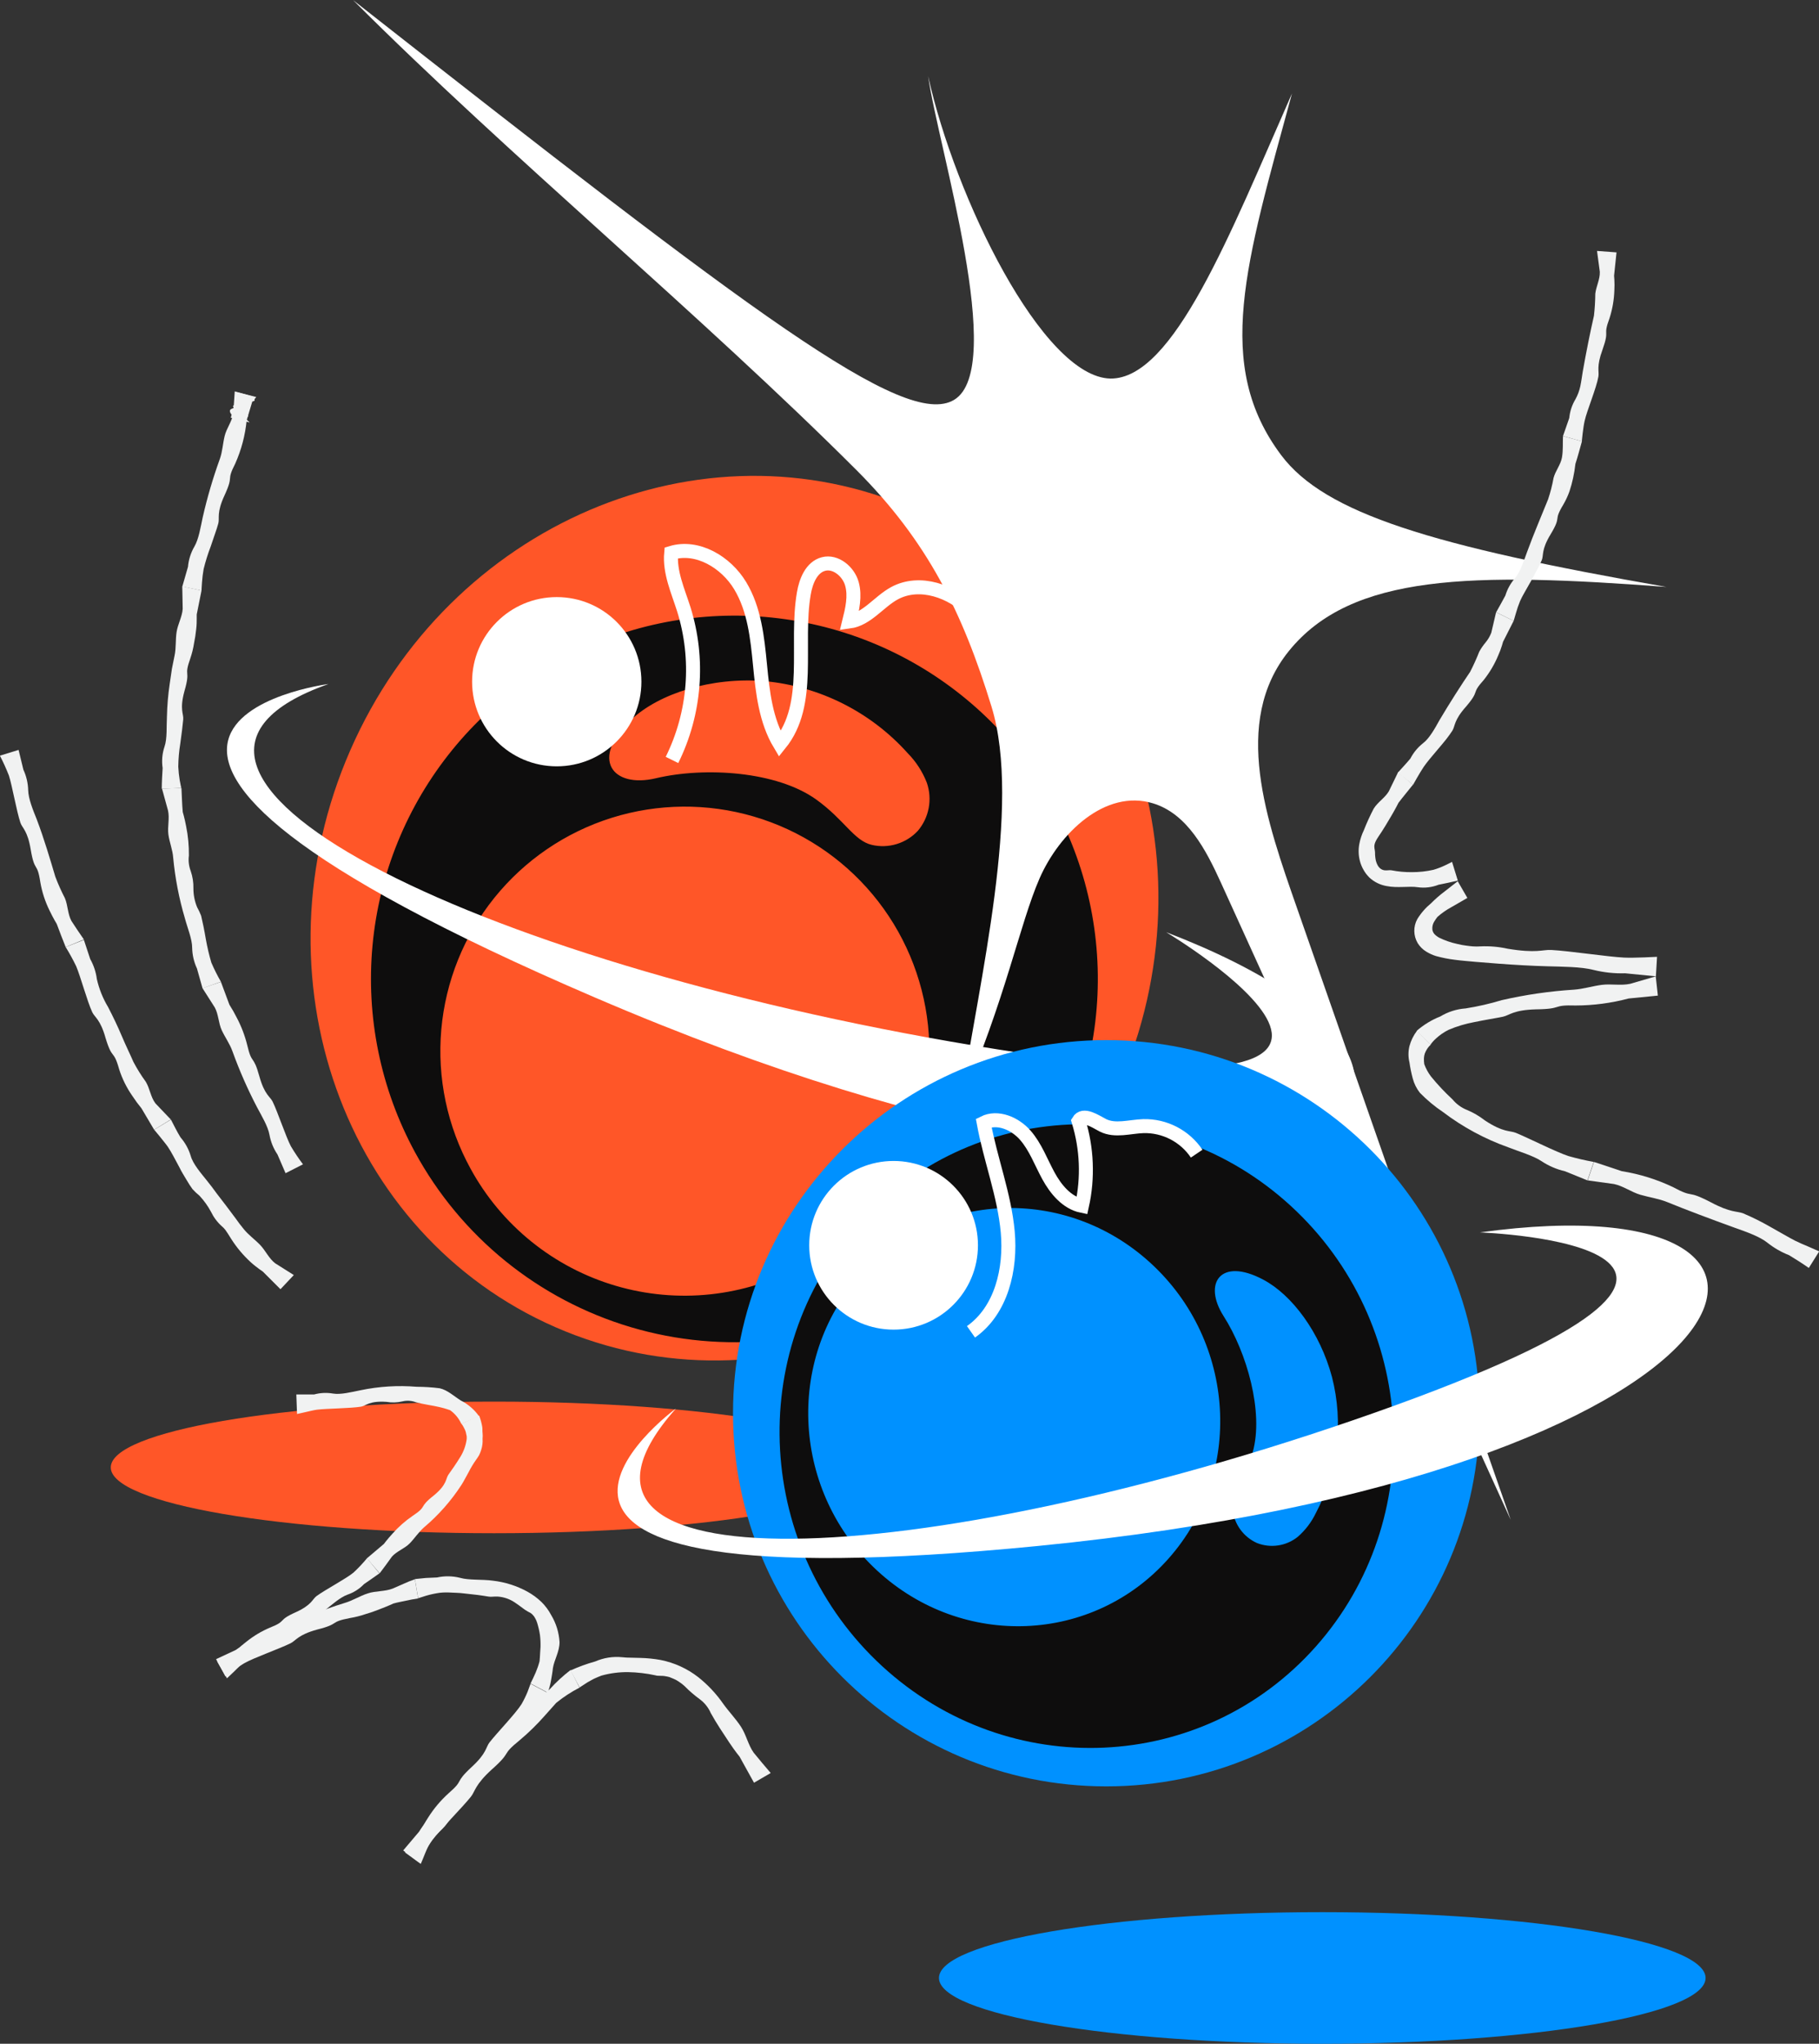 <svg width="130" height="146" viewBox="0 0 130 146" fill="none" xmlns="http://www.w3.org/2000/svg">
<rect x="0" y="0" width="130" height="146" fill="#333333" stroke="none"/>
<g clip-path="url(#clip0_832_12160)">
<path d="M79.95 77.588C87.014 61.449 80.447 42.995 65.282 36.369C50.118 29.743 32.098 37.455 25.035 53.594C17.971 69.733 24.538 88.187 39.703 94.813C54.867 101.439 72.886 93.727 79.95 77.588Z" fill="#FF5628"/>
<path d="M64.854 92.751C69.372 90.307 73.063 86.579 75.46 82.038C77.857 77.498 78.853 72.349 78.32 67.243C77.788 62.137 75.753 57.303 72.471 53.354C69.189 49.404 64.809 46.515 59.884 45.053C54.959 43.591 49.711 43.621 44.803 45.139C39.895 46.658 35.548 49.596 32.312 53.584C29.076 57.571 27.096 62.427 26.623 67.539C26.149 72.651 27.204 77.788 29.653 82.301C32.934 88.35 38.486 92.849 45.088 94.809C51.689 96.769 58.799 96.029 64.854 92.751ZM46.883 55.594C43.733 56.342 42.147 54.178 45.119 51.401C47.103 49.546 50.822 48.352 54.642 48.658C58.577 49.023 62.23 50.86 64.868 53.801C65.466 54.407 65.934 55.129 66.241 55.923C66.439 56.502 66.484 57.122 66.371 57.723C66.258 58.324 65.991 58.885 65.596 59.352C65.184 59.794 64.664 60.119 64.087 60.295C63.51 60.472 62.896 60.493 62.308 60.356C61.028 60.058 60.362 58.574 58.341 57.12C55.527 55.093 50.38 54.768 46.883 55.594ZM33.63 83.487C31.964 80.457 31.236 77 31.538 73.556C31.841 70.112 33.16 66.834 35.328 64.14C37.497 61.446 40.417 59.455 43.719 58.421C47.022 57.387 50.556 57.356 53.876 58.332C57.196 59.307 60.151 61.246 62.367 63.901C64.583 66.557 65.96 69.811 66.323 73.249C66.686 76.687 66.019 80.156 64.407 83.216C62.795 86.275 60.31 88.787 57.267 90.434C55.259 91.529 53.054 92.218 50.779 92.461C48.504 92.705 46.203 92.498 44.008 91.853C41.813 91.208 39.767 90.137 37.986 88.701C36.206 87.266 34.725 85.494 33.63 83.487Z" fill="#0E0D0D"/>
<path d="M39.789 54.744C43.131 54.744 45.84 52.037 45.84 48.699C45.84 45.36 43.131 42.654 39.789 42.654C36.448 42.654 33.74 45.36 33.74 48.699C33.74 52.037 36.448 54.744 39.789 54.744Z" fill="white"/>
<path d="M48.026 54.288C49.681 50.942 49.983 47.087 48.87 43.525C48.451 42.205 47.84 40.878 47.967 39.499C49.844 38.93 51.89 40.161 52.902 41.844C53.914 43.528 54.127 45.548 54.316 47.502C54.505 49.456 54.727 51.476 55.733 53.156C58.063 50.279 56.821 46.038 57.449 42.39C57.596 41.512 57.994 40.518 58.856 40.291C59.717 40.065 60.637 40.823 60.884 41.704C61.131 42.585 60.911 43.518 60.692 44.402C61.968 44.231 62.799 42.99 63.931 42.376C65.722 41.409 68.049 42.215 69.456 43.693C70.863 45.17 71.536 47.169 72.181 49.1" stroke="white" stroke-miterlimit="10"/>
<path d="M35.311 109.528C50.441 109.528 62.706 107.423 62.706 104.827C62.706 102.231 50.441 100.126 35.311 100.126C20.182 100.126 7.917 102.231 7.917 104.827C7.917 107.423 20.182 109.528 35.311 109.528Z" fill="#FF5628"/>
<path d="M23.476 48.863C23.476 48.863 -1.994 52.148 42.507 71.253C93.563 93.17 111.912 77.552 83.344 66.593C83.344 66.593 107.413 80.974 69.617 74.692C33.39 68.671 6.232 54.949 23.476 48.863Z" fill="white"/>
<path d="M92.335 6.679C89.02 18.868 86.724 26.069 91.569 32.522C94.692 36.677 102.334 39.002 119.101 41.93C105.21 40.878 96.579 40.977 92.112 46.508C87.994 51.603 90.533 58.683 92.692 64.862L107.969 108.575L87.263 63.069C86.195 60.723 84.861 58.131 82.393 57.384C78.992 56.355 75.712 59.506 74.291 62.76C72.87 66.014 71.862 71.411 68.636 78.81C70.008 69.94 73.032 57.552 70.863 50.485C68.783 43.7 66.258 38.649 61.254 33.626C50.129 22.503 36.348 11.123 25.236 0.01C53.89 22.496 64.679 30.68 68.193 28.561C71.968 26.278 67.037 10.471 66.333 5.441C68.248 14.116 74.514 26.933 79.353 27.043C83.872 27.097 87.908 16.722 92.335 6.679Z" fill="white"/>
<path d="M79.064 127.612C93.798 127.612 105.742 115.678 105.742 100.956C105.742 86.235 93.798 74.301 79.064 74.301C64.331 74.301 52.387 86.235 52.387 100.956C52.387 115.678 64.331 127.612 79.064 127.612Z" fill="#0091FF"/>
<path d="M63.046 119.026C72.091 127.33 85.965 126.706 94.033 117.631C102.101 108.555 101.305 94.462 92.259 86.154C83.213 77.847 69.343 78.471 61.275 87.55C53.207 96.629 54.017 110.718 63.046 119.026ZM87.451 94.023C85.955 91.682 87.221 89.786 90.282 91.414C92.341 92.501 94.342 95.186 95.193 98.364C96.033 101.639 95.621 105.108 94.037 108.095C93.724 108.743 93.283 109.321 92.739 109.792C92.336 110.114 91.855 110.323 91.344 110.399C90.834 110.476 90.313 110.417 89.833 110.228C89.361 110.016 88.952 109.685 88.647 109.267C88.342 108.849 88.151 108.359 88.093 107.845C87.963 106.724 88.951 105.77 89.531 103.73C90.327 100.888 89.112 96.623 87.451 94.023ZM61.464 91.116C66.858 85.047 76.165 84.656 82.249 90.245C88.333 95.834 88.896 105.284 83.501 111.352C78.107 117.421 68.8 117.812 62.716 112.223C56.632 106.634 56.076 97.185 61.464 91.116Z" fill="#0E0D0D"/>
<path d="M63.862 94.984C67.192 94.984 69.892 92.287 69.892 88.959C69.892 85.632 67.192 82.935 63.862 82.935C60.532 82.935 57.833 85.632 57.833 88.959C57.833 92.287 60.532 94.984 63.862 94.984Z" fill="white"/>
<path d="M69.394 95.141C71.57 93.612 72.263 90.646 72.02 87.996C71.776 85.345 70.784 82.832 70.304 80.216C71.299 79.719 72.545 80.26 73.276 81.097C74.007 81.934 74.391 83.01 74.923 83.987C75.455 84.965 76.244 85.918 77.325 86.141C77.77 84.134 77.686 82.046 77.081 80.082C77.424 79.516 78.238 80.082 78.828 80.391C79.7 80.826 80.739 80.48 81.714 80.446C82.463 80.427 83.205 80.598 83.871 80.942C84.536 81.286 85.105 81.792 85.523 82.414" stroke="white" stroke-miterlimit="10"/>
<path d="M94.5 146C109.63 146 121.895 143.895 121.895 141.299C121.895 138.703 109.63 136.598 94.5 136.598C79.371 136.598 67.106 138.703 67.106 141.299C67.106 143.895 79.371 146 94.5 146Z" fill="#0091FF"/>
<path d="M48.307 100.62C48.307 100.62 28.795 114.905 74.195 110.437C126.28 105.311 134.307 84.09 105.766 88.04C105.766 88.04 132.165 88.963 98.127 100.96C65.492 112.453 36.859 113.478 48.307 100.62Z" fill="white"/>
<path d="M113.916 83.003L115.906 83.665C117.172 83.867 118.403 84.249 119.561 84.8C121.153 85.657 120.446 84.941 122.251 85.877C123.706 86.655 124.125 86.501 124.592 86.683C125.245 86.96 125.881 87.276 126.496 87.629C127.183 88.013 127.869 88.414 128.281 88.627C128.545 88.76 128.967 88.939 129.348 89.1L130.014 89.395L129.272 90.578C128.816 90.259 128.342 89.957 127.859 89.665C127.305 89.449 126.787 89.151 126.321 88.781C125.765 88.332 124.794 87.996 124.001 87.715C122.306 87.101 120.474 86.415 119.163 85.877C118.545 85.626 117.869 85.534 117.231 85.349C116.593 85.163 116.016 84.725 115.354 84.584L113.47 84.323L113.916 83.003Z" fill="#F1F2F2"/>
<path d="M102.249 74.627C102.06 74.804 101.915 75.022 101.826 75.265C101.79 75.376 101.77 75.491 101.765 75.608C101.762 75.745 101.77 75.883 101.789 76.019C101.904 76.335 102.066 76.632 102.269 76.9C102.742 77.48 103.254 78.025 103.803 78.532C104.077 78.866 104.432 79.126 104.833 79.287C105.291 79.477 105.722 79.728 106.113 80.034C107.461 80.926 107.911 80.748 108.35 80.933C109.287 81.32 111.226 82.304 112.094 82.585C112.688 82.755 113.291 82.895 113.899 83.004L113.453 84.324L111.85 83.672C111.254 83.536 110.688 83.293 110.179 82.956C109.572 82.551 108.576 82.27 107.777 81.954C106.106 81.359 104.536 80.51 103.124 79.438C102.529 79.039 101.977 78.579 101.476 78.066C101.237 77.762 101.063 77.412 100.965 77.038C100.864 76.663 100.786 76.283 100.732 75.899C100.637 75.513 100.637 75.109 100.732 74.723C100.84 74.329 101.022 73.958 101.271 73.633L102.249 74.627Z" fill="#F1F2F2"/>
<path d="M118.483 71.123L116.394 71.329C115.162 71.656 113.893 71.825 112.619 71.829C110.831 71.774 111.775 72.08 109.771 72.104C108.141 72.148 107.876 72.532 107.406 72.632C106.936 72.731 106.133 72.855 105.382 73.012C104.741 73.128 104.116 73.316 103.518 73.571C103.199 73.731 102.903 73.934 102.64 74.175C102.487 74.309 102.351 74.461 102.235 74.627L101.246 73.64C101.748 73.204 102.32 72.856 102.938 72.611C103.487 72.279 104.107 72.083 104.747 72.038C105.617 71.901 106.477 71.704 107.32 71.449C109.021 71.059 110.751 70.808 112.492 70.698C113.161 70.65 113.813 70.441 114.475 70.355C115.138 70.269 115.848 70.424 116.51 70.279L118.332 69.748L118.483 71.123Z" fill="#F1F2F2"/>
<path d="M104.87 64.145L103.71 64.814C103.359 65.005 103.031 65.235 102.732 65.5C102.657 65.593 102.588 65.692 102.526 65.795C102.401 65.975 102.345 66.194 102.368 66.412C102.413 66.635 102.506 66.775 102.839 66.978C103.251 67.181 103.686 67.334 104.136 67.43L104.479 67.505L104.795 67.553C104.983 67.581 105.138 67.595 105.258 67.605C105.443 67.619 105.629 67.619 105.814 67.605C106.462 67.576 107.112 67.632 107.746 67.773C109.805 68.116 110.241 67.831 110.862 67.862C112.173 67.931 114.911 68.352 116.071 68.407C116.812 68.442 118.425 68.352 118.425 68.352L118.343 69.745L116.146 69.528C115.378 69.552 114.61 69.469 113.864 69.282C112.982 69.059 111.672 69.059 110.591 69.028C109.455 68.997 108.254 68.928 107.118 68.843L105.474 68.713C104.946 68.661 104.472 68.63 103.988 68.565C103.524 68.51 103.066 68.419 102.616 68.294C102.375 68.218 102.144 68.112 101.929 67.979C101.681 67.827 101.472 67.619 101.318 67.372C101.166 67.113 101.083 66.819 101.078 66.518C101.073 66.218 101.146 65.921 101.291 65.657C101.554 65.228 101.887 64.846 102.276 64.526C102.575 64.224 102.896 63.944 103.237 63.689L104.18 62.952L104.87 64.145Z" fill="#F1F2F2"/>
<path d="M100.979 56.057C100.635 56.492 100.275 56.917 99.949 57.346C99.949 57.346 99.764 57.719 99.482 58.203C99.201 58.686 98.848 59.28 98.511 59.77C98.175 60.26 98.216 60.456 98.23 60.603C98.251 60.697 98.264 60.792 98.271 60.888C98.269 61.088 98.288 61.288 98.329 61.484C98.47 62.005 98.724 62.132 98.937 62.17C99.028 62.179 99.12 62.179 99.211 62.17C99.288 62.16 99.365 62.16 99.441 62.17C99.926 62.265 100.419 62.31 100.913 62.304C101.428 62.305 101.942 62.248 102.444 62.136C102.73 62.052 103.009 61.945 103.278 61.817C103.556 61.687 103.775 61.57 103.775 61.57L104.187 62.907C103.727 63.014 103.267 63.116 102.815 63.202C102.342 63.388 101.829 63.45 101.325 63.38C100.721 63.284 99.877 63.456 99.088 63.295C98.634 63.215 98.212 63.007 97.873 62.695C97.788 62.609 97.708 62.518 97.633 62.424C97.567 62.334 97.506 62.24 97.451 62.143C97.338 61.949 97.252 61.742 97.194 61.525C97.085 61.12 97.07 60.696 97.149 60.284C97.213 59.946 97.322 59.617 97.472 59.307C97.678 58.782 97.913 58.268 98.175 57.767C98.47 57.288 98.988 56.993 99.259 56.523L99.925 55.151L100.979 56.057Z" fill="#F1F2F2"/>
<path d="M108.178 44.351L107.42 45.846L107.338 46.124C107.266 46.358 107.181 46.587 107.08 46.809C106.82 47.438 106.473 48.028 106.051 48.562C105.08 49.642 105.824 49.247 104.774 50.478C103.896 51.462 104.006 51.85 103.8 52.193C103.69 52.367 103.535 52.58 103.357 52.81C103.179 53.039 102.969 53.279 102.767 53.52C102.355 54.003 101.96 54.473 101.754 54.775C101.483 55.172 100.986 56.067 100.986 56.067L99.905 55.189C100.214 54.846 100.519 54.524 100.797 54.188C101.016 53.765 101.322 53.393 101.696 53.098C102.153 52.755 102.554 52.028 102.877 51.445C103.597 50.231 104.438 48.918 105.066 47.996C105.308 47.528 105.526 47.047 105.718 46.556C105.849 46.318 106.003 46.094 106.178 45.887C106.348 45.682 106.483 45.45 106.579 45.201L106.922 43.737L108.178 44.351Z" fill="#F1F2F2"/>
<path d="M113.058 31.524C112.904 32.062 112.766 32.608 112.591 33.139C112.554 33.477 112.499 33.812 112.427 34.144C112.358 34.465 112.272 34.782 112.169 35.093C112.051 35.427 111.901 35.748 111.723 36.053C110.972 37.295 111.655 36.777 110.817 38.172C110.131 39.3 110.337 39.667 110.182 40.027C110.028 40.388 109.712 40.974 109.41 41.522C109.108 42.071 108.779 42.599 108.638 42.935C108.522 43.218 108.422 43.508 108.34 43.803L108.178 44.351L106.926 43.737C107.156 43.343 107.365 42.942 107.585 42.544C107.723 42.088 107.957 41.666 108.271 41.306C108.645 40.867 108.896 40.089 109.125 39.462C109.609 38.131 110.227 36.698 110.639 35.669C110.806 35.17 110.937 34.659 111.03 34.14C111.167 33.626 111.548 33.187 111.634 32.659C111.72 32.131 111.679 31.654 111.703 31.154L113.058 31.524Z" fill="#F1F2F2"/>
<path d="M115.529 18.029L115.354 19.698L115.375 19.986C115.389 20.23 115.389 20.474 115.375 20.717C115.356 21.399 115.24 22.076 115.031 22.726C114.524 24.098 115.069 23.446 114.53 24.975C114.074 26.21 114.304 26.525 114.232 26.913C114.091 27.729 113.408 29.347 113.254 30.057C113.144 30.509 113.048 31.524 113.048 31.524L111.703 31.151L112.152 29.861C112.197 29.384 112.35 28.924 112.598 28.514C112.757 28.224 112.872 27.914 112.942 27.591C113.014 27.249 113.062 26.875 113.113 26.563C113.353 25.191 113.666 23.645 113.916 22.558C113.976 22.034 114.008 21.508 114.012 20.981C114.074 20.453 114.355 19.952 114.335 19.417L114.136 17.926L115.529 18.029Z" fill="#F1F2F2"/>
<path d="M15.789 70.142L16.396 71.774C16.586 72.071 16.76 72.378 16.918 72.693C17.248 73.316 17.5 73.977 17.669 74.661C18.013 76.125 18.091 75.272 18.538 76.893C18.905 78.22 19.313 78.337 19.488 78.704C19.862 79.475 20.432 81.21 20.789 81.886C21.054 82.331 21.342 82.761 21.654 83.175L20.408 83.809L19.831 82.472C19.544 82.048 19.349 81.57 19.258 81.066C19.152 80.463 18.702 79.722 18.366 79.091C17.693 77.801 17.107 76.468 16.613 75.1C16.427 74.572 16.084 74.106 15.847 73.595C15.611 73.084 15.621 72.46 15.346 71.963L14.471 70.591L15.789 70.142Z" fill="#F1F2F2"/>
<path d="M12.968 56.294C12.999 56.87 13.009 57.449 13.061 58.008C13.061 58.008 13.191 58.433 13.304 59.036C13.443 59.721 13.508 60.419 13.5 61.118C13.451 61.492 13.496 61.872 13.63 62.225C13.768 62.626 13.833 63.047 13.822 63.47C13.822 63.929 13.912 64.383 14.087 64.807C14.197 65.004 14.293 65.207 14.375 65.417C14.475 65.829 14.608 66.477 14.718 67.132C14.818 67.681 14.946 68.225 15.102 68.76C15.304 69.231 15.533 69.689 15.789 70.132L14.475 70.602L14.076 69.186C13.859 68.719 13.742 68.212 13.733 67.698C13.733 67.077 13.39 66.271 13.208 65.579C12.793 64.174 12.515 62.733 12.378 61.275C12.34 60.713 12.11 60.175 12.035 59.612C11.959 59.05 12.134 58.454 12.007 57.898L11.578 56.338L12.968 56.294Z" fill="#F1F2F2"/>
<path d="M14.402 42.184L14.059 43.898C14.059 43.898 14.059 44.008 14.059 44.197C14.059 44.385 14.059 44.646 14.021 44.955C13.987 45.291 13.935 45.625 13.867 45.956C13.811 46.317 13.724 46.673 13.606 47.019C13.105 48.435 13.651 47.752 13.184 49.364C12.82 50.684 13.133 50.989 13.095 51.394C13.057 51.798 12.978 52.474 12.886 53.108C12.796 53.658 12.748 54.214 12.741 54.771C12.756 55.088 12.79 55.404 12.841 55.717C12.896 56.036 12.957 56.293 12.957 56.293L11.561 56.345C11.561 55.851 11.595 55.361 11.623 54.867C11.546 54.355 11.592 53.832 11.757 53.341C11.959 52.755 11.89 51.884 11.931 51.167C11.948 50.397 12.014 49.629 12.127 48.867C12.182 48.493 12.237 48.13 12.285 47.783L12.477 46.83C12.594 46.278 12.535 45.702 12.621 45.147C12.707 44.591 13.019 44.06 13.057 43.494L13.026 41.886L14.402 42.184Z" fill="#F1F2F2"/>
<path d="M18.133 28.346L17.628 30.026C17.525 31.091 17.251 32.133 16.815 33.111C16.129 34.456 16.753 33.852 16.046 35.388C15.466 36.636 15.703 36.989 15.604 37.384C15.504 37.778 15.261 38.412 15.055 39.047C14.855 39.57 14.688 40.104 14.554 40.648C14.498 40.962 14.459 41.279 14.437 41.598C14.409 41.923 14.403 42.187 14.403 42.187L13.03 41.899L13.435 40.49C13.48 39.979 13.637 39.484 13.895 39.04C14.204 38.508 14.334 37.668 14.488 36.955C14.81 35.54 15.219 34.147 15.713 32.782C15.899 32.254 15.926 31.678 16.057 31.14C16.187 30.602 16.578 30.111 16.668 29.552L16.777 27.958L18.133 28.346Z" fill="#F1F2F2"/>
<path d="M16.496 29.84L16.551 29.617C16.551 29.617 16.262 29.305 16.578 29.196C16.894 29.086 16.455 29.062 16.774 28.918C17.035 28.801 16.746 28.692 16.753 28.637C16.777 28.527 17.096 28.362 17.096 28.263C17.096 28.163 16.963 28.02 16.963 28.02L18.315 28.362L18.184 28.524C18.232 28.606 18.184 28.661 18.02 28.685C17.855 28.709 17.882 28.846 17.889 28.942C17.888 29.14 17.814 29.331 17.68 29.477C17.628 29.538 17.738 29.641 17.741 29.717C17.745 29.792 17.501 29.809 17.556 29.898L17.841 30.183L16.496 29.84Z" fill="#F1F2F2"/>
<path d="M4.694 67.656C4.471 67.108 4.262 66.555 4.056 66.004C4.056 66.004 3.819 65.623 3.548 65.061C3.229 64.417 3.005 63.731 2.882 63.024C2.656 61.519 2.481 62.379 2.196 60.696C1.973 59.324 1.589 59.16 1.458 58.769C1.184 57.946 0.871 56.136 0.638 55.405C0.448 54.92 0.233 54.445 -0.007 53.982L1.328 53.571L1.671 54.983C1.885 55.445 2.002 55.946 2.014 56.454C2.031 57.068 2.357 57.864 2.618 58.512C3.153 59.911 3.617 61.505 3.953 62.626C4.151 63.151 4.38 63.664 4.639 64.162C4.856 64.683 4.835 65.294 5.106 65.791C5.394 66.237 5.691 66.678 5.995 67.114L4.694 67.656Z" fill="#F1F2F2"/>
<path d="M11.015 80.703L10.11 79.174C9.881 78.896 9.668 78.607 9.471 78.306C9.056 77.716 8.733 77.067 8.514 76.379C8.102 74.905 8.037 75.786 7.543 74.147C7.169 72.81 6.771 72.683 6.592 72.306C6.228 71.517 5.748 69.734 5.446 69.028C5.22 68.558 4.969 68.1 4.694 67.656L5.995 67.142L6.448 68.514C6.697 68.955 6.857 69.441 6.922 69.943C7.082 70.648 7.353 71.323 7.725 71.942C8.068 72.604 8.411 73.314 8.699 74C8.987 74.685 9.303 75.32 9.536 75.861C9.797 76.355 10.093 76.83 10.422 77.281C10.71 77.761 10.765 78.371 11.108 78.82L12.206 79.972L11.015 80.703Z" fill="#F1F2F2"/>
<path d="M20.044 92.097L18.781 90.835L18.531 90.66C18.38 90.543 18.157 90.386 17.923 90.17C17.388 89.681 16.919 89.125 16.53 88.514C16.328 88.191 16.204 87.989 16.101 87.855C16.026 87.758 15.94 87.669 15.844 87.591C15.524 87.302 15.264 86.952 15.078 86.563C14.856 86.15 14.581 85.768 14.262 85.424C14.084 85.278 13.917 85.12 13.761 84.951C13.63 84.776 13.479 84.543 13.318 84.265C13.157 83.988 12.975 83.713 12.834 83.415C12.522 82.825 12.216 82.249 12 81.93C11.86 81.725 11.606 81.426 11.403 81.166L11.019 80.703L12.216 79.98C12.44 80.405 12.645 80.84 12.903 81.252C13.234 81.633 13.481 82.081 13.627 82.565C13.791 83.158 14.365 83.806 14.804 84.358C15.037 84.646 15.267 84.951 15.49 85.26L16.177 86.155L16.822 87.015L17.117 87.42C17.216 87.547 17.309 87.667 17.402 87.78C17.745 88.215 18.215 88.541 18.596 88.939C18.977 89.337 19.217 89.899 19.663 90.242L20.998 91.085L20.044 92.097Z" fill="#F1F2F2"/>
<path d="M32.971 101.718C32.796 101.326 32.518 100.989 32.168 100.74C32.168 100.74 32.086 100.716 31.955 100.668C31.825 100.62 31.633 100.572 31.406 100.517C30.953 100.408 30.329 100.332 29.728 100.175C29.416 100.054 29.075 100.032 28.75 100.113C28.38 100.198 27.996 100.209 27.621 100.144C26.386 100.058 26.169 100.418 25.806 100.487C25.041 100.61 23.359 100.617 22.655 100.703C22.433 100.733 22.082 100.819 21.78 100.888L21.228 101.011L21.177 99.616C21.588 99.616 22.014 99.616 22.443 99.616C22.885 99.496 23.347 99.474 23.798 99.551C24.351 99.643 25.116 99.444 25.754 99.317C27.079 99.039 28.437 98.955 29.787 99.067C30.334 99.068 30.881 99.103 31.423 99.173C31.996 99.304 32.453 99.749 32.93 100.044C33.451 100.308 33.899 100.694 34.237 101.169L32.971 101.718Z" fill="#F1F2F2"/>
<path d="M26.221 111.322C26.633 110.979 27.034 110.636 27.436 110.293C27.436 110.293 27.676 109.967 28.05 109.559C28.472 109.081 28.951 108.658 29.478 108.297C30.607 107.547 29.838 107.742 31.025 106.813C31.972 106.024 31.845 105.62 32.055 105.332C32.264 105.044 32.6 104.564 32.892 104.087C33.137 103.694 33.295 103.253 33.355 102.794C33.355 102.746 33.355 102.691 33.355 102.63C33.355 102.568 33.331 102.51 33.318 102.445C33.3 102.318 33.261 102.195 33.201 102.081C33.158 101.991 33.109 101.902 33.057 101.817L32.978 101.707L34.244 101.125C34.346 101.389 34.421 101.664 34.467 101.944C34.488 102.085 34.467 102.225 34.488 102.362C34.503 102.499 34.503 102.637 34.488 102.774C34.508 103.05 34.473 103.327 34.385 103.59C34.346 103.717 34.297 103.841 34.237 103.96C34.172 104.071 34.101 104.179 34.024 104.282C33.828 104.559 33.652 104.85 33.499 105.153C33.318 105.465 33.156 105.808 32.971 106.089C32.232 107.224 31.331 108.245 30.294 109.117C29.907 109.46 29.625 109.906 29.265 110.269C28.904 110.632 28.352 110.811 28.009 111.202C27.724 111.603 27.429 112.001 27.134 112.391L26.221 111.322Z" fill="#F1F2F2"/>
<path d="M15.521 118.69C15.979 118.429 16.436 118.161 16.894 117.884C17.128 117.665 17.373 117.458 17.628 117.263C18.132 116.861 18.689 116.529 19.282 116.276C20.562 115.772 19.752 115.789 21.159 115.162C22.298 114.64 22.322 114.236 22.624 114.016C23.252 113.56 24.724 112.782 25.26 112.343C25.606 112.022 25.93 111.678 26.231 111.314L27.116 112.395C26.753 112.659 26.382 112.909 26.015 113.163C25.691 113.503 25.289 113.76 24.845 113.913C24.313 114.102 23.723 114.633 23.215 115.038C22.166 115.85 21.058 116.583 19.9 117.229C19.454 117.483 19.097 117.87 18.675 118.162C18.253 118.453 17.686 118.535 17.281 118.865C16.938 119.207 16.595 119.55 16.221 119.893L15.521 118.69Z" fill="#F1F2F2"/>
<path d="M29.883 114.188C29.584 114.229 29.292 114.287 28.997 114.352C28.702 114.418 28.407 114.466 28.119 114.548C28.119 114.548 27.703 114.743 27.11 114.966C26.785 115.098 26.452 115.213 26.115 115.309C25.756 115.433 25.387 115.525 25.013 115.587C23.476 115.878 24.361 115.988 22.656 116.413C21.283 116.79 21.142 117.209 20.758 117.394C19.955 117.788 18.146 118.422 17.446 118.82C16.983 119.106 16.537 119.417 16.108 119.753L15.442 118.525L16.832 117.877C17.273 117.568 17.771 117.351 18.297 117.24C18.929 117.106 19.708 116.626 20.356 116.273C21.718 115.553 23.145 114.964 24.619 114.514C25.188 114.349 25.706 114.016 26.276 113.828C26.846 113.639 27.498 113.701 28.057 113.485L28.839 113.142L29.234 112.971L29.653 112.816L29.883 114.188Z" fill="#F1F2F2"/>
<path d="M37.916 120.264C38.043 120.003 38.173 119.742 38.283 119.482C38.393 119.221 38.486 118.964 38.561 118.673L38.585 118.378C38.585 118.196 38.619 117.939 38.63 117.661C38.638 117.371 38.624 117.081 38.589 116.794C38.545 116.505 38.479 116.219 38.393 115.94C38.356 115.813 38.303 115.692 38.235 115.58C38.194 115.5 38.141 115.427 38.077 115.364C38.005 115.28 37.915 115.215 37.813 115.172C37.727 115.127 37.648 115.079 37.504 114.987L37.247 114.798C37.14 114.716 37.01 114.623 36.842 114.51C36.471 114.244 36.034 114.086 35.579 114.054C35.287 114.037 35.105 114.092 34.91 114.054C34.714 114.016 34.436 113.982 34.138 113.938L33.16 113.828C32.816 113.783 32.473 113.783 32.189 113.766C31.936 113.75 31.682 113.756 31.43 113.783C31.103 113.828 30.78 113.897 30.462 113.989L29.883 114.174L29.653 112.803L30.438 112.724L31.231 112.689C31.774 112.571 32.336 112.579 32.875 112.713C33.51 112.899 34.433 112.809 35.229 112.919C36.088 113.018 36.92 113.281 37.679 113.694C38.055 113.899 38.401 114.154 38.709 114.452C38.983 114.725 39.215 115.038 39.395 115.381C39.746 115.966 39.95 116.627 39.989 117.308C39.989 117.994 39.611 118.566 39.515 119.163C39.488 119.451 39.429 119.753 39.381 120.051C39.333 120.349 39.24 120.63 39.158 120.918L37.916 120.264Z" fill="#F1F2F2"/>
<path d="M28.942 132.329C29.303 131.822 29.663 131.301 30.037 130.817C30.206 130.48 30.394 130.153 30.6 129.837C31 129.203 31.485 128.626 32.041 128.122C33.242 127.077 32.405 127.437 33.719 126.219C34.783 125.242 34.718 124.82 34.979 124.478C35.531 123.771 36.859 122.403 37.274 121.735C37.438 121.45 37.583 121.154 37.707 120.85C37.82 120.538 37.916 120.284 37.916 120.284L39.151 120.936L38.722 121.621L38.266 122.266C38.022 122.76 37.67 123.194 37.237 123.535C36.732 123.943 36.245 124.714 35.806 125.328C34.902 126.554 33.934 127.732 32.906 128.856C32.515 129.292 32.261 129.837 31.914 130.306C31.568 130.776 31.022 131.116 30.737 131.633C30.452 132.151 30.291 132.662 30.071 133.152L28.942 132.329Z" fill="#F1F2F2"/>
<path d="M41.416 120.559C40.824 120.863 40.265 121.229 39.749 121.649C39.749 121.649 39.405 122.03 38.932 122.564C38.378 123.194 37.777 123.781 37.134 124.32C35.737 125.451 36.66 125.064 35.147 126.405C33.928 127.512 33.959 127.975 33.651 128.356C33.002 129.161 31.451 130.711 30.905 131.442C30.562 131.911 29.931 133.032 29.931 133.032L28.815 132.189L29.951 130.848C30.27 130.323 30.68 129.858 31.163 129.477C31.739 129.021 32.326 128.16 32.844 127.474C33.906 126.078 35.064 124.759 36.31 123.525C36.791 123.048 37.165 122.465 37.635 121.964C38.105 121.464 38.777 121.155 39.292 120.668C39.746 120.167 40.244 119.708 40.782 119.297L41.416 120.559Z" fill="#F1F2F2"/>
<path d="M53.887 127.351C53.544 126.73 53.2 126.106 52.857 125.492C52.857 125.492 52.514 125.074 52.109 124.464C51.704 123.854 51.193 123.092 50.798 122.376C50.624 121.977 50.347 121.631 49.995 121.375C49.613 121.096 49.255 120.786 48.925 120.449C48.798 120.331 48.662 120.226 48.516 120.133C48.401 120.053 48.278 119.985 48.149 119.931C48.036 119.88 47.933 119.838 47.84 119.804C47.752 119.78 47.663 119.76 47.572 119.746C47.253 119.684 47.047 119.746 46.831 119.677C46.196 119.539 45.549 119.463 44.899 119.451C44.255 119.442 43.612 119.525 42.991 119.698C42.857 119.746 42.689 119.818 42.511 119.897C42.332 119.976 42.168 120.085 41.996 120.174L41.591 120.435C41.488 120.5 41.426 120.548 41.426 120.548L40.774 119.331C41.344 119.072 41.932 118.857 42.535 118.69C43.138 118.427 43.798 118.322 44.453 118.385C44.663 118.409 44.874 118.42 45.084 118.419C45.308 118.419 45.544 118.436 45.771 118.436C46.255 118.448 46.739 118.497 47.216 118.583C48.195 118.778 49.115 119.198 49.903 119.811C50.584 120.352 51.183 120.99 51.68 121.704C52.085 122.269 52.576 122.773 52.953 123.349C53.331 123.926 53.468 124.649 53.863 125.204C54.267 125.698 54.672 126.185 55.081 126.658L53.887 127.351Z" fill="#F1F2F2"/>
</g>
<defs>
<clipPath id="clip0_832_12160">
<rect width="130" height="146" fill="white"/>
</clipPath>
</defs>
</svg>
